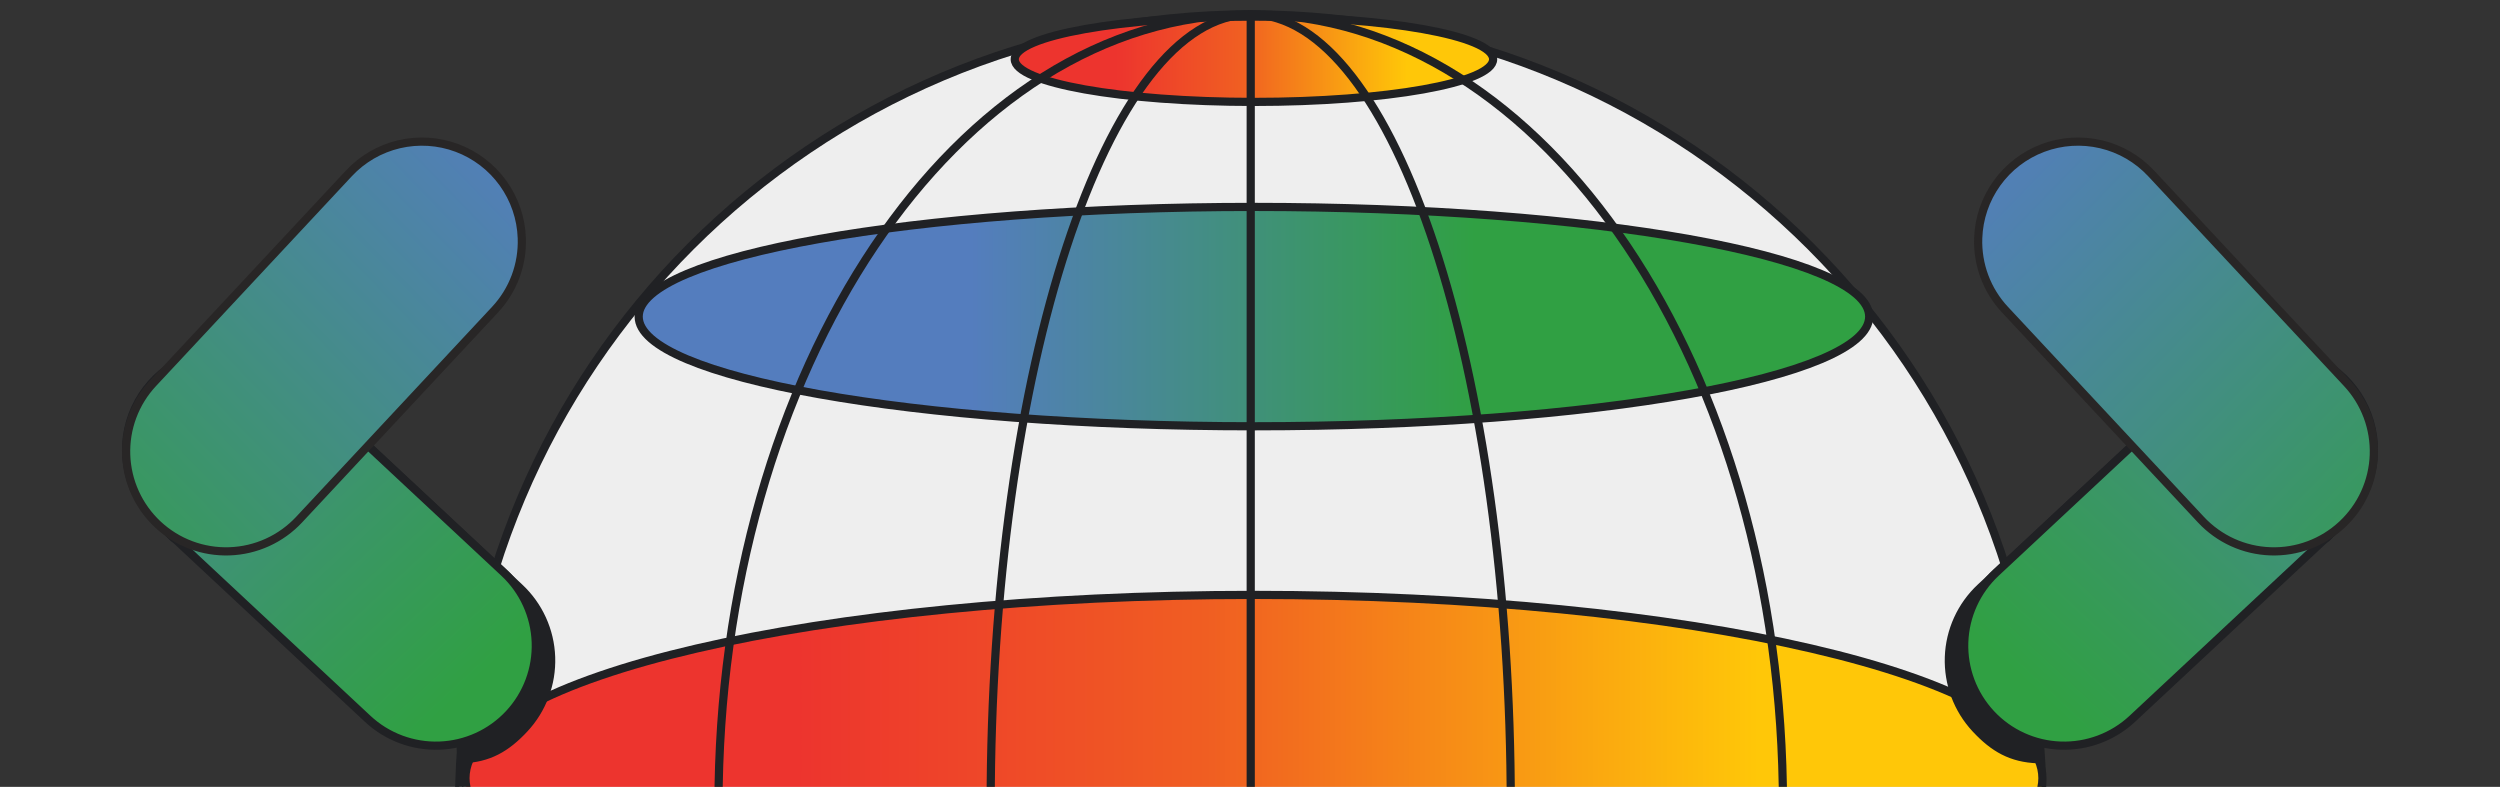 <svg width="1220" height="384" viewBox="0 0 1220 384" fill="none" xmlns="http://www.w3.org/2000/svg">
<rect x="0" y="0" width="1220" height="384" fill="#333333" stroke="none"/>
<g clip-path="url(#clip0_517_943)">
<path d="M610.353 779.706C823.729 779.706 996.706 606.729 996.706 393.353C996.706 179.976 823.729 7 610.353 7C396.976 7 224 179.976 224 393.353C224 606.729 396.976 779.706 610.353 779.706Z" fill="#EEEEEE" stroke="#202124" stroke-width="4" stroke-miterlimit="10"/>
<path d="M611.922 469.191C824.432 469.191 996.705 429.147 996.705 379.75C996.705 330.354 824.432 290.31 611.922 290.31C399.412 290.31 227.139 330.354 227.139 379.75C227.139 429.147 399.412 469.191 611.922 469.191Z" fill="url(#paint0_linear_517_943)" stroke="#202124" stroke-width="4" stroke-miterlimit="10"/>
<path d="M611.922 208.025C777.742 208.025 912.165 184.061 912.165 154.5C912.165 124.939 777.742 100.974 611.922 100.974C446.103 100.974 311.68 124.939 311.68 154.5C311.68 184.061 446.103 208.025 611.922 208.025Z" fill="url(#paint1_linear_517_943)" stroke="#202124" stroke-width="4" stroke-miterlimit="10"/>
<path d="M611.922 49.735C676.386 49.735 728.644 40.417 728.644 28.924C728.644 17.43 676.386 8.113 611.922 8.113C547.459 8.113 495.201 17.43 495.201 28.924C495.201 40.417 547.459 49.735 611.922 49.735Z" fill="url(#paint2_linear_517_943)" stroke="#202124" stroke-width="4" stroke-miterlimit="10"/>
<path d="M610.353 779.706C753.803 779.706 870.093 606.729 870.093 393.353C870.093 179.976 753.803 7 610.353 7C466.902 7 350.612 179.976 350.612 393.353C350.612 606.729 466.902 779.706 610.353 779.706Z" stroke="#202124" stroke-width="4" stroke-miterlimit="10"/>
<path d="M610.353 779.706C680.443 779.706 737.262 606.729 737.262 393.353C737.262 179.976 680.443 7 610.353 7C540.262 7 483.443 179.976 483.443 393.353C483.443 606.729 540.262 779.706 610.353 779.706Z" stroke="#202124" stroke-width="4" stroke-miterlimit="10"/>
<path d="M610.353 7V779.705" stroke="#202124" stroke-width="4" stroke-miterlimit="10"/>
</g>
<path d="M1103.91 178.031C1113.55 178.358 1122.87 181.539 1130.71 187.169C1138.54 192.799 1144.52 200.627 1147.91 209.661C1151.29 218.694 1151.91 228.529 1149.7 237.918C1147.49 247.308 1142.55 255.831 1135.49 262.409L1001.5 347.5C992.044 356.323 996.89 356.405 994.5 370.5C981.574 370.052 972.965 365.084 964.142 355.627C955.318 346.171 950.613 333.597 951.061 320.671C951.508 307.745 957.072 295.526 966.529 286.703L1068.96 191.113C1073.63 186.737 1079.13 183.33 1085.13 181.085C1091.12 178.84 1097.51 177.802 1103.91 178.031Z" fill="#202124" stroke="#202124" stroke-width="4" stroke-miterlimit="10"/>
<path d="M1111.39 170.801C1121.03 171.129 1130.36 174.309 1138.19 179.939C1146.03 185.57 1152.01 193.397 1155.39 202.431C1158.78 211.465 1159.4 221.299 1157.19 230.689C1154.98 240.078 1150.04 248.601 1142.98 255.179L1040.56 350.784C1031.1 359.608 1018.52 364.313 1005.6 363.866C992.673 363.418 980.454 357.854 971.631 348.398C962.807 338.941 958.102 326.367 958.549 313.441C958.997 300.515 964.561 288.297 974.017 279.473L1076.44 183.883C1081.12 179.508 1086.62 176.1 1092.61 173.855C1098.61 171.61 1104.99 170.572 1111.39 170.801Z" fill="url(#paint3_linear_517_943)" stroke="#202124" stroke-width="4" stroke-miterlimit="10"/>
<path d="M965.365 116.197C965.692 106.555 968.872 97.228 974.503 89.395C980.133 81.561 987.961 75.575 996.996 72.193C1006.03 68.811 1015.86 68.185 1025.26 70.395C1034.65 72.605 1043.17 77.552 1049.75 84.608L1145.34 187.035C1149.71 191.717 1153.11 197.213 1155.36 203.211C1157.6 209.208 1158.64 215.589 1158.42 221.989C1158.2 228.39 1156.72 234.684 1154.07 240.512C1151.42 246.341 1147.64 251.59 1142.96 255.96C1138.28 260.33 1132.78 263.734 1126.79 265.98C1120.79 268.225 1114.41 269.268 1108.01 269.047C1101.61 268.827 1095.31 267.348 1089.48 264.695C1083.66 262.042 1078.41 258.267 1074.04 253.585L978.45 151.146C974.074 146.47 970.665 140.975 968.419 134.977C966.174 128.979 965.136 122.597 965.365 116.197Z" fill="url(#paint4_linear_517_943)" stroke="#282626" stroke-width="4" stroke-miterlimit="10"/>
<path d="M116.095 178.031C106.454 178.358 97.127 181.539 89.295 187.169C81.462 192.799 75.476 200.627 72.094 209.661C68.712 218.694 68.087 228.529 70.296 237.918C72.505 247.308 77.451 255.831 84.507 262.409L218.5 347.5C227.956 356.323 223.11 356.405 225.5 370.5C238.426 370.052 247.035 365.084 255.858 355.627C264.682 346.171 269.387 333.597 268.939 320.671C268.492 307.745 262.928 295.526 253.471 286.703L151.045 191.113C146.368 186.737 140.873 183.33 134.875 181.085C128.877 178.84 122.495 177.802 116.095 178.031Z" fill="#202124" stroke="#202124" stroke-width="4" stroke-miterlimit="10"/>
<path d="M108.606 170.801C98.965 171.129 89.639 174.309 81.806 179.939C73.974 185.57 67.988 193.397 64.606 202.431C61.224 211.465 60.598 221.299 62.807 230.689C65.017 240.078 69.962 248.601 77.018 255.179L179.445 350.784C188.901 359.608 201.475 364.313 214.401 363.866C227.327 363.418 239.546 357.854 248.369 348.398C257.193 338.941 261.898 326.367 261.451 313.441C261.003 300.515 255.439 288.297 245.983 279.473L143.556 183.883C138.879 179.508 133.384 176.1 127.386 173.855C121.388 171.61 115.006 170.572 108.606 170.801Z" fill="url(#paint5_linear_517_943)" stroke="#202124" stroke-width="4" stroke-miterlimit="10"/>
<path d="M254.635 116.197C254.308 106.555 251.128 97.228 245.497 89.395C239.867 81.561 232.039 75.575 223.004 72.193C213.97 68.811 204.135 68.185 194.745 70.395C185.355 72.605 176.831 77.552 170.254 84.608L74.664 187.035C70.294 191.717 66.889 197.213 64.644 203.211C62.398 209.208 61.356 215.589 61.576 221.989C61.797 228.39 63.276 234.684 65.929 240.512C68.582 246.341 72.357 251.59 77.038 255.96C81.72 260.33 87.216 263.734 93.214 265.98C99.211 268.225 105.592 269.268 111.992 269.047C118.393 268.827 124.687 267.348 130.516 264.695C136.344 262.042 141.593 258.267 145.963 253.585L241.55 151.146C245.926 146.47 249.335 140.975 251.581 134.977C253.826 128.979 254.864 122.597 254.635 116.197Z" fill="url(#paint6_linear_517_943)" stroke="#282626" stroke-width="4" stroke-miterlimit="10"/>
<defs>
<linearGradient id="paint0_linear_517_943" x1="996.705" y1="379.75" x2="227.139" y2="379.75" gradientUnits="userSpaceOnUse">
<stop stop-color="#FFC708"/>
<stop offset="0.18" stop-color="#FFC708"/>
<stop offset="0.53" stop-color="#F05E22"/>
<stop offset="0.79" stop-color="#ED342E"/>
<stop offset="1" stop-color="#ED342E"/>
</linearGradient>
<linearGradient id="paint1_linear_517_943" x1="311.68" y1="154.5" x2="912.165" y2="154.5" gradientUnits="userSpaceOnUse">
<stop stop-color="#547DBE"/>
<stop offset="0.27" stop-color="#547DBE"/>
<stop offset="0.68" stop-color="#30A043"/>
<stop offset="1" stop-color="#30A043"/>
</linearGradient>
<linearGradient id="paint2_linear_517_943" x1="728.644" y1="28.924" x2="495.201" y2="28.924" gradientUnits="userSpaceOnUse">
<stop stop-color="#FFC708"/>
<stop offset="0.18" stop-color="#FFC708"/>
<stop offset="0.53" stop-color="#F05E22"/>
<stop offset="0.79" stop-color="#ED342E"/>
<stop offset="1" stop-color="#ED342E"/>
</linearGradient>
<linearGradient id="paint3_linear_517_943" x1="1222.84" y1="90.35" x2="993.461" y2="337.347" gradientUnits="userSpaceOnUse">
<stop stop-color="#547DBE"/>
<stop offset="1" stop-color="#30A043"/>
</linearGradient>
<linearGradient id="paint4_linear_517_943" x1="965" y1="69" x2="1205.5" y2="302" gradientUnits="userSpaceOnUse">
<stop stop-color="#547DBE"/>
<stop offset="1" stop-color="#30A043"/>
</linearGradient>
<linearGradient id="paint5_linear_517_943" x1="-2.84" y1="90.35" x2="226.539" y2="337.347" gradientUnits="userSpaceOnUse">
<stop stop-color="#547DBE"/>
<stop offset="1" stop-color="#30A043"/>
</linearGradient>
<linearGradient id="paint6_linear_517_943" x1="255" y1="69" x2="14.5" y2="302" gradientUnits="userSpaceOnUse">
<stop stop-color="#547DBE"/>
<stop offset="1" stop-color="#30A043"/>
</linearGradient>
<clipPath id="clip0_517_943">
<rect width="823" height="384" fill="white" transform="translate(200)"/>
</clipPath>
</defs>
</svg>
